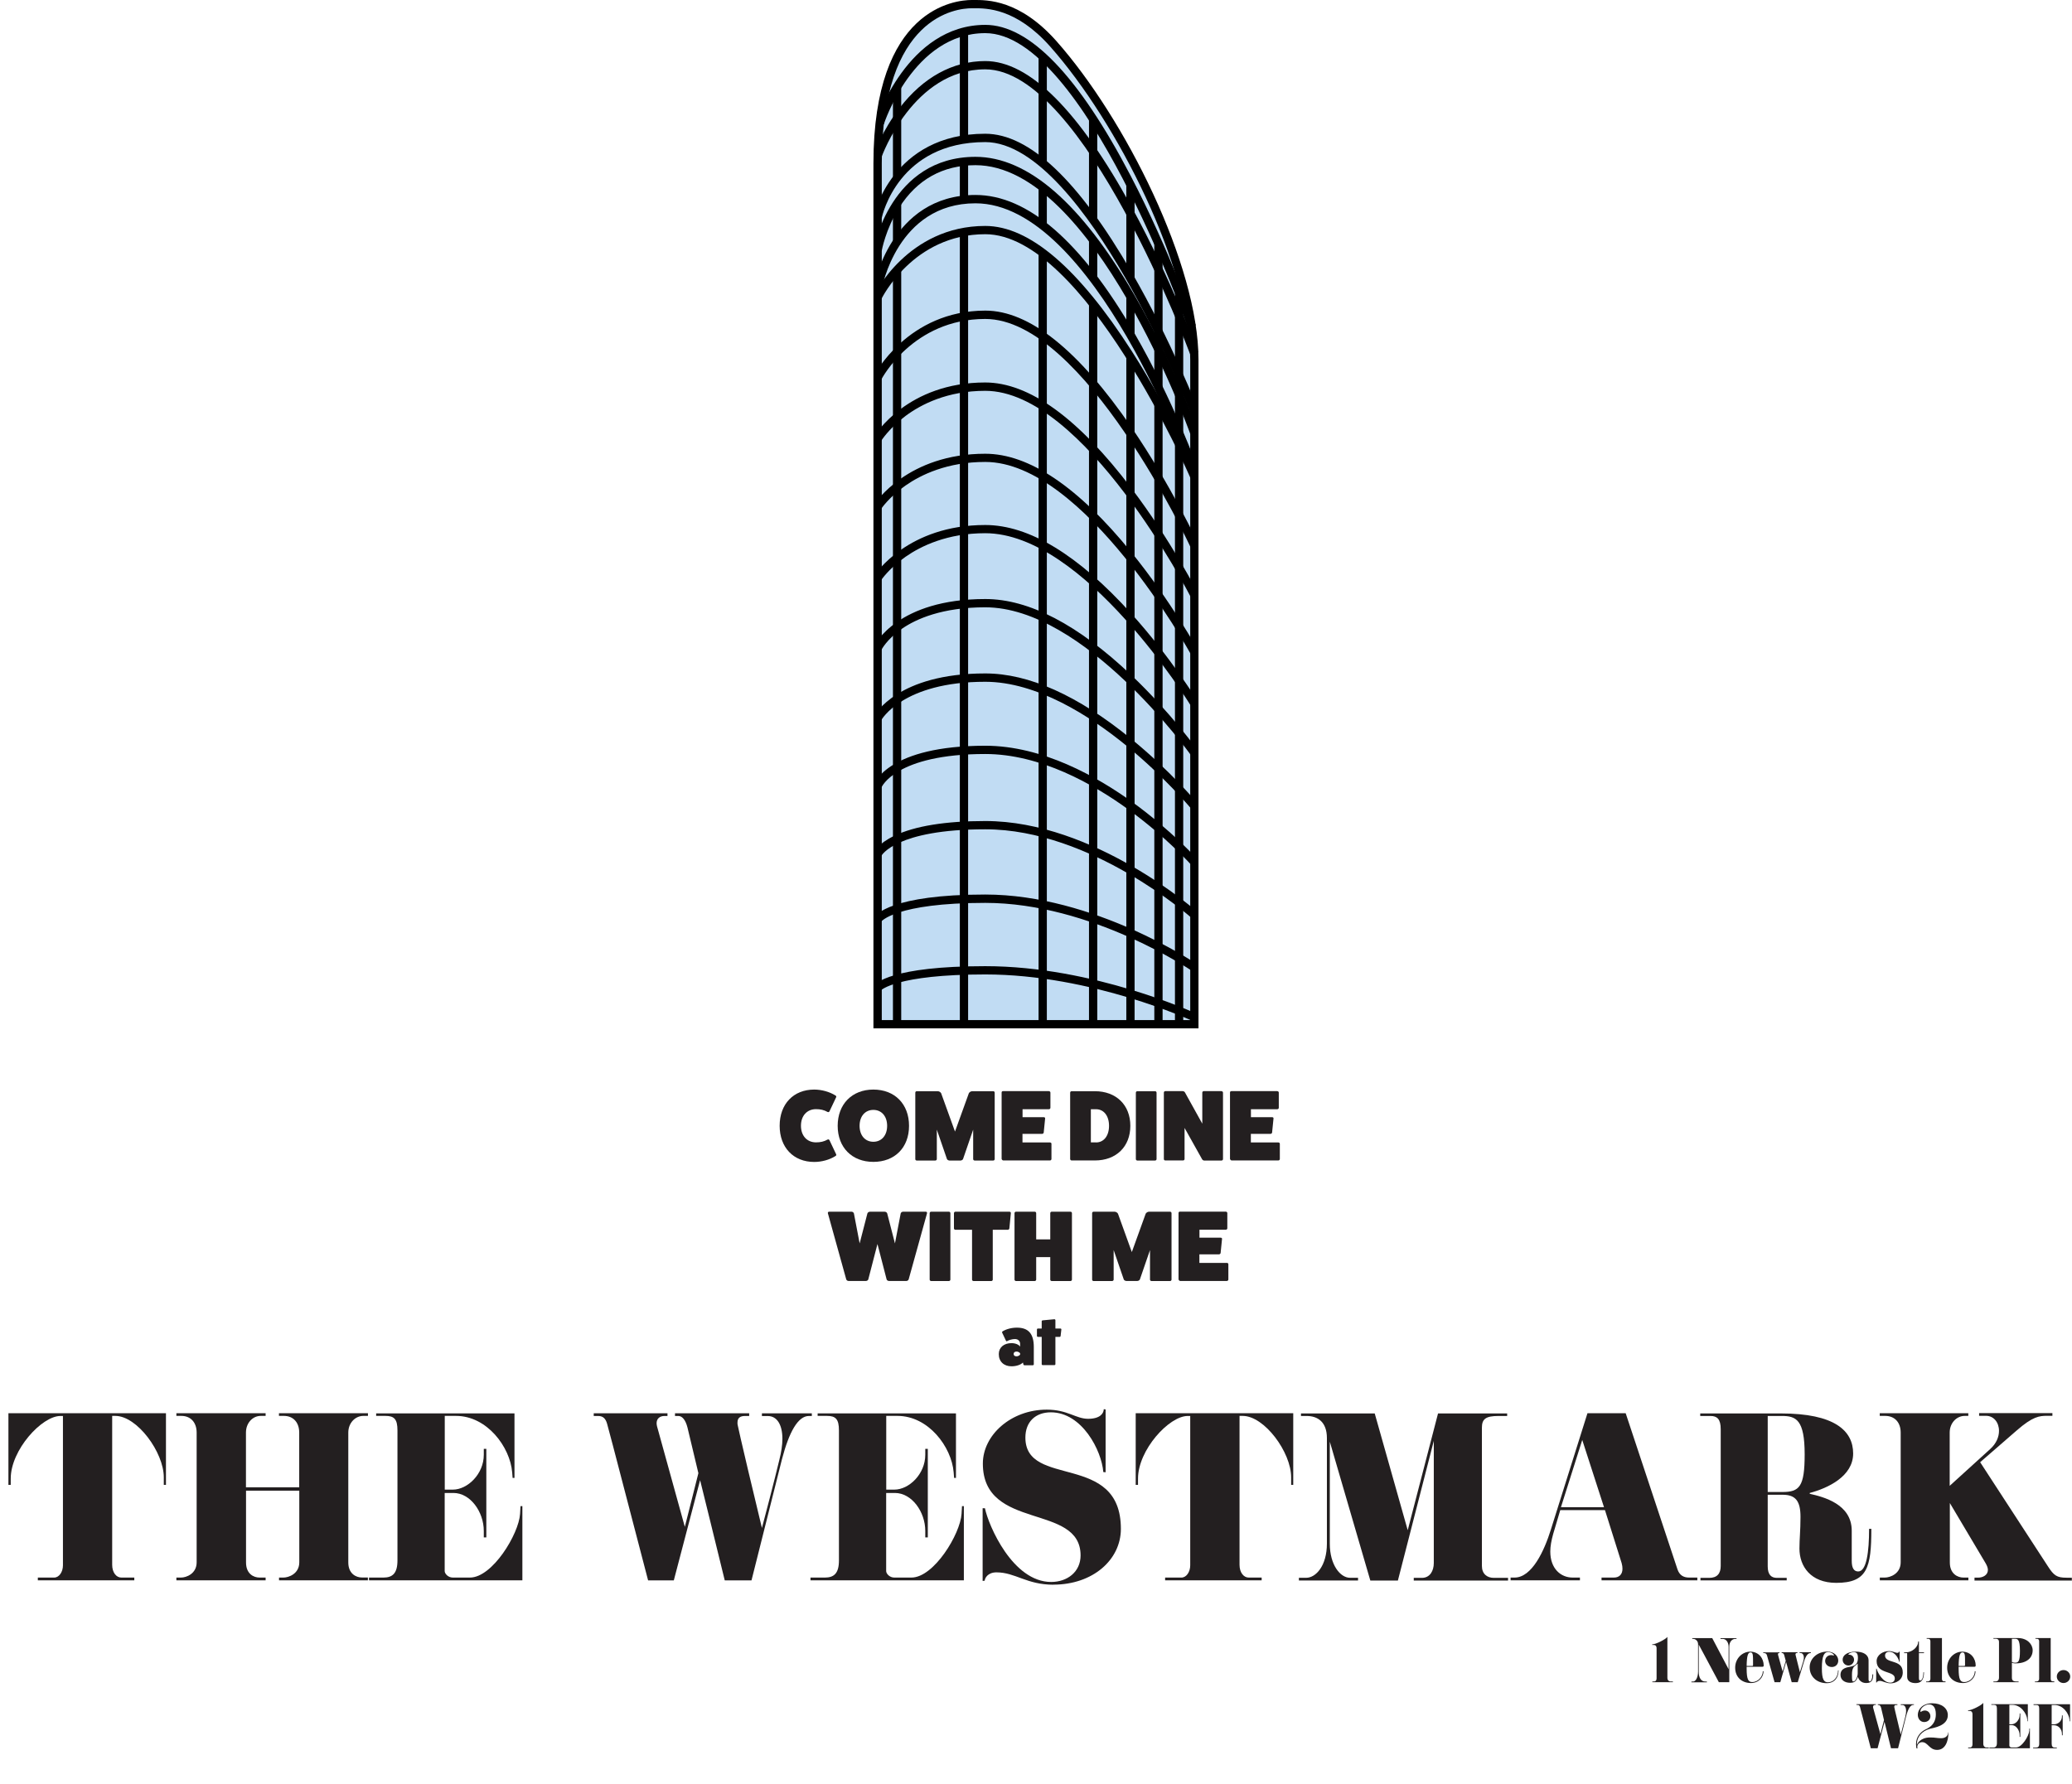 <?xml version="1.0" encoding="UTF-8"?><svg id="Layer_1" xmlns="http://www.w3.org/2000/svg" viewBox="0 0 278.17 239.53"><defs><style>.cls-1{fill:#231f20;}.cls-2{fill:#c1dcf3;}</style></defs><path class="cls-1" d="M22.27,199.39h-.28v-1.01c0-3.37-3.59-8.25-6.51-8.25h-.42v20c0,1.04.56,1.71,1.23,1.71h1.74v.37H5.08v-.37h2.19c.67,0,1.18-.76,1.18-1.65v-20.05h-.34c-2.5,0-6.67,4.57-6.67,8.41v.84h-.31v-9.62h21.15v9.62Z"/><path class="cls-1" d="M49.41,212.21h-11.95v-.37h.59c.7,0,2.13-.5,2.13-2.05v-9.62h-7.15v9.65c0,1.51,1.01,2.02,1.82,2.02h.81v.37h-11.98v-.37h.62c.7,0,2.1-.5,2.1-2.05v-17.42c0-1.35-.79-2.24-2.05-2.24h-.67v-.36h11.98v.36h-.65c-1.09,0-1.99.95-1.99,2.24v7.35h7.15v-7.35c0-1.35-.79-2.24-2.05-2.24h-.67v-.36h11.95v.36h-.62c-1.09,0-2.02.95-2.02,2.24v17.44c0,1.51,1.04,2.02,1.82,2.02h.81v.37Z"/><path class="cls-1" d="M70.13,212.21h-20.59v-.37h1.94c1.21,0,1.88-.56,1.88-2.3v-17.47c0-1.51-.45-1.94-1.6-1.94h-1.26v-.34h18.57v8.67h-.25l-.06-.76c-.28-3.39-3.37-7.57-7.54-7.57h-1.51v9.9h1.09c1.96,0,4.15-2.08,4.15-4.68v-.79h.34v11.89h-.34v-.87c0-2.58-1.82-5.1-4.07-5.1h-1.18v10.49c0,.34.45.87,1.09.87h2.3c3.03,0,6.56-5.86,6.73-8.55l.06-1.04h.25v9.96Z"/><path class="cls-1" d="M108.99,190.14h-.39c-1.46,0-2.66,2.13-3.62,5.81,0,0-.59,2.33-4.09,16.27h-3.59c-1.51-6.14-2.55-10.43-3.31-13.46l-3.53,13.46h-3.45c-5.27-20.28-5.5-21.01-5.5-21.01-.2-.73-.56-1.07-1.21-1.07h-.59v-.36h9.9v.36h-.39c-.65,0-1.07.36-1.07.98,0,.14.03.28.06.42,0,0,.25.87,3.73,13.49l1.82-7.21c-1.35-5.61-1.46-6.11-1.46-6.11-.28-1.12-.76-1.57-1.23-1.57h-.45v-.36h9.96v.36h-.56c-.67,0-1.01.28-1.01.87v.2s.08.7,3.28,13.97c1.6-6.03,2.33-9.11,2.33-9.11.28-1.09.42-2.05.42-2.86,0-1.99-.79-3.06-1.94-3.06h-.81v-.36h6.7v.36Z"/><path class="cls-1" d="M129.4,212.21h-20.59v-.37h1.94c1.21,0,1.88-.56,1.88-2.3v-17.47c0-1.51-.45-1.94-1.6-1.94h-1.26v-.34h18.57v8.67h-.25l-.06-.76c-.28-3.39-3.37-7.57-7.54-7.57h-1.51v9.9h1.09c1.96,0,4.15-2.08,4.15-4.68v-.79h.34v11.89h-.34v-.87c0-2.58-1.82-5.1-4.07-5.1h-1.18v10.49c0,.34.45.87,1.09.87h2.3c3.03,0,6.56-5.86,6.73-8.55l.06-1.04h.25v9.96Z"/><path class="cls-1" d="M141.43,212.8c-3.62,0-5.1-1.66-7.66-1.66-1.18,0-1.57.81-1.57,1.12l-.28.03v-9.76h.31c.48,2.33,3.73,9.9,8.89,9.9,2.16,0,3.95-1.35,3.95-3.56,0-7.07-13.12-3.25-13.12-12.34,0-3.81,3.76-7.24,8.58-7.24,2.8,0,3.9,1.23,5.55,1.23s2.1-.76,2.1-1.29l.25.03v8.44l-.31-.03c-.22-2.89-2.86-8.02-7.04-8.02-2.08,0-3.42,1.29-3.42,3.39,0,6.87,12.82,1.88,12.82,12.26,0,4.15-3.76,7.49-9.06,7.49Z"/><path class="cls-1" d="M173.62,199.39h-.28v-1.01c0-3.37-3.59-8.25-6.51-8.25h-.42v20c0,1.04.56,1.71,1.23,1.71h1.74v.37h-12.96v-.37h2.19c.67,0,1.18-.76,1.18-1.65v-20.05h-.34c-2.5,0-6.67,4.57-6.67,8.41v.84h-.31v-9.62h21.15v9.62Z"/><path class="cls-1" d="M202.45,212.24h-12.65v-.36h1.09c1.09,0,1.6-.95,1.6-1.99v-16.41l-4.82,18.76h-3.7l-5.44-18.65v13.71c0,2.83,1.4,4.57,2.72,4.57h1.07v.36h-7.94v-.36h.98c1.29,0,2.78-1.6,2.78-4.6v-14.16c0-2.19-1.26-2.97-2.72-2.97h-.76v-.34h9.9l4.43,15.68,4.07-15.68h9.28v.34h-1.15c-1.71,0-2.24.39-2.24,1.57v18.57c0,1.07.7,1.6,1.6,1.6h1.91v.36Z"/><path class="cls-1" d="M227.85,212.21h-12.84v-.37h1.66c.73,0,1.15-.45,1.15-1.18,0-.22-.03-.48-.11-.76l-2.24-7.12h-6l-.95,3.2c-.25.9-.39,1.66-.39,2.36,0,2.33,1.43,3.5,3,3.5h.98v.37h-9.31v-.37h.53c2.33,0,3.98-3.56,4.88-6.45l4.91-15.62h5.13l6.96,20.98c.28.79.81,1.09,1.57,1.09h1.09v.37ZM215.34,202.39l-2.92-9.03-2.86,9.03h5.78Z"/><path class="cls-1" d="M251.23,205.31c0,5.19-.53,7.24-4.71,7.24-3.45,0-4.94-2.24-4.94-4.6,0-1.32.14-2.36.14-4.26,0-2.1-.64-2.97-2.38-2.97h-2.02v9.62c0,1.12.48,1.54,1.23,1.54h1.32v.34h-11.58v-.34h1.18c1.04,0,1.54-.56,1.54-1.6v-18.37c0-1.37-.5-1.77-1.37-1.77h-1.38v-.34h10.83c7.18,0,9.7,2.3,9.7,5.38s-3.42,4.66-5.83,5.3v.11c1.85.42,5.64,1.37,5.64,4.96v4.04c0,.95.28,1.43.87,1.43,1.12,0,1.46-2.64,1.46-5.72h.31ZM239.23,190.14h-1.91v10.21h1.96c2.3,0,3-.7,3-5.05,0-4.66-1.15-5.16-3.06-5.16Z"/><path class="cls-1" d="M278.18,212.24h-13.1v-.39h.48c.64,0,1.32-.34,1.32-1.04,0-.25-.11-.56-.31-.9l-4.8-8.08v7.99c0,1.51,1.04,2.02,1.82,2.02h.67v.37h-11.89v-.37h.67c.7,0,2.13-.5,2.13-2.05v-17.42c0-1.35-.79-2.24-2.08-2.24h-.73v-.36h11.89v.36h-.48c-1.09,0-2.02.95-2.02,2.24v7.15l5.44-4.94c.84-.76,1.18-1.65,1.18-2.44,0-1.12-.7-2.02-1.74-2.02h-.93v-.36h9.84v.36h-.73c-1.01,0-1.91.08-4.09,1.99l-4.88,4.24,9.09,13.97c.81,1.26,1.21,1.54,2.52,1.54h.7v.36Z"/><path class="cls-1" d="M112.26,155.01c.04.09-.01.19-.12.24-.78.49-1.83.78-2.83.78-2.78,0-4.64-1.94-4.64-4.86s1.86-4.86,4.64-4.86c1,0,2.05.3,2.83.78.11.05.16.15.12.24l-.89,1.88c-.05.12-.15.16-.26.11-.5-.28-.98-.38-1.56-.38-1.21,0-2.02.89-2.02,2.23s.81,2.23,2.02,2.23c.58,0,1.07-.1,1.56-.38.11-.05.2-.01.26.11l.89,1.88Z"/><path class="cls-1" d="M117.25,156.02c-2.87,0-4.79-1.94-4.79-4.84s1.92-4.87,4.79-4.87,4.79,1.94,4.79,4.87-1.92,4.84-4.79,4.84ZM117.25,149.04c-1.11,0-1.85.86-1.85,2.14s.74,2.14,1.85,2.14,1.85-.86,1.85-2.14-.74-2.14-1.85-2.14Z"/><path class="cls-1" d="M133.35,146.53c.11,0,.19.09.19.2v8.92c0,.09-.08.19-.19.19h-2.5c-.11,0-.2-.09-.2-.19v-3.96l-1.36,3.95c-.04.11-.22.2-.34.2h-1.48c-.12,0-.3-.09-.34-.2l-1.36-3.95v3.96c0,.09-.09.19-.2.19h-2.5c-.11,0-.19-.09-.19-.19v-8.92c0-.11.08-.2.19-.2h2.82c.18,0,.38.12.46.27l1.86,5.15,1.86-5.15c.08-.15.28-.27.46-.27h2.82Z"/><path class="cls-1" d="M140.96,153.41c.11,0,.2.08.2.17v2.06c0,.09-.09.19-.2.19h-6.27c-.09,0-.19-.11-.22-.2v-8.92c0-.12.07-.19.19-.19h6.14c.12,0,.22.09.22.19v2.04c0,.12-.09.2-.22.2h-3.52v1.07h2.86c.12,0,.19.09.17.18l-.19,1.89c-.01.08-.11.17-.23.17h-2.62v1.15h3.68Z"/><path class="cls-1" d="M146.99,146.53c2.86,0,4.76,1.85,4.76,4.65s-1.9,4.65-4.76,4.65h-3.13c-.09,0-.19-.09-.19-.2v-8.9c0-.11.09-.2.19-.2h3.13ZM147.15,153.41c1.04,0,1.74-.89,1.74-2.23s-.7-2.23-1.74-2.23h-.7v4.45h.7Z"/><path class="cls-1" d="M155.07,146.53c.12,0,.2.09.2.2v8.92c0,.09-.08.19-.2.19h-2.39c-.09,0-.19-.09-.19-.19v-8.92c0-.11.09-.2.19-.2h2.39Z"/><path class="cls-1" d="M163.99,146.53c.12,0,.2.09.2.2v8.92c0,.09-.08.19-.2.19h-2.33c-.09,0-.22-.07-.28-.18l-2.35-4.2v4.18c0,.09-.08.19-.2.19h-2.39c-.11,0-.19-.09-.19-.19v-8.92c0-.11.08-.2.19-.2h2.33c.12,0,.26.07.31.17l2.33,4.2v-4.17c0-.11.09-.2.19-.2h2.39Z"/><path class="cls-1" d="M171.62,153.41c.11,0,.2.08.2.17v2.06c0,.09-.09.19-.2.19h-6.27c-.09,0-.19-.11-.22-.2v-8.92c0-.12.07-.19.19-.19h6.14c.12,0,.22.09.22.19v2.04c0,.12-.09.2-.22.2h-3.52v1.07h2.86c.12,0,.19.09.17.18l-.19,1.89c-.01.08-.11.17-.23.17h-2.62v1.15h3.68Z"/><path class="cls-1" d="M124.29,162.71c.13,0,.2.11.16.23l-2.46,8.86c-.04.12-.18.21-.3.21h-2.35c-.12,0-.28-.09-.31-.21l-1.23-4.75-1.23,4.75c-.03.12-.19.21-.31.21h-2.35c-.12,0-.26-.09-.3-.21l-2.46-8.86c-.04-.12.03-.23.16-.23h3.02c.13,0,.28.11.31.23l.77,4.03,1.04-4.03c.04-.13.2-.23.36-.23h1.94c.16,0,.32.09.36.23l1.04,4.03.77-4.03c.03-.12.18-.23.31-.23h3.02Z"/><path class="cls-1" d="M127.39,162.71c.12,0,.2.09.2.2v8.92c0,.09-.08.19-.2.19h-2.39c-.09,0-.19-.09-.19-.19v-8.92c0-.11.09-.2.19-.2h2.39Z"/><path class="cls-1" d="M135.52,162.71c.12,0,.2.09.19.19l-.2,2.05c-.01.11-.12.19-.22.19h-2.01v6.69c0,.09-.08.19-.19.19h-2.39c-.11,0-.2-.09-.2-.19v-6.69h-2.24c-.09,0-.19-.08-.19-.19v-2.04c0-.11.09-.2.19-.2h7.26Z"/><path class="cls-1" d="M143.71,162.71c.12,0,.2.09.2.2v8.92c0,.09-.08.19-.2.19h-2.52c-.11,0-.19-.09-.19-.19v-3.02h-1.89v3.02c0,.09-.08.19-.2.19h-2.52c-.09,0-.19-.09-.19-.19v-8.92c0-.11.09-.2.19-.2h2.52c.12,0,.2.09.2.2v3.52h1.89v-3.52c0-.11.08-.2.19-.2h2.52Z"/><path class="cls-1" d="M157.09,162.71c.11,0,.19.09.19.2v8.92c0,.09-.08.19-.19.19h-2.5c-.11,0-.2-.09-.2-.19v-3.97l-1.36,3.95c-.04.11-.22.2-.34.2h-1.48c-.12,0-.3-.09-.34-.2l-1.36-3.95v3.97c0,.09-.09.19-.2.19h-2.5c-.11,0-.19-.09-.19-.19v-8.92c0-.11.08-.2.19-.2h2.82c.18,0,.38.12.46.27l1.86,5.15,1.86-5.15c.08-.15.28-.27.46-.27h2.82Z"/><path class="cls-1" d="M164.71,169.58c.11,0,.2.08.2.18v2.06c0,.09-.09.19-.2.19h-6.27c-.09,0-.19-.11-.22-.2v-8.92c0-.12.07-.19.19-.19h6.14c.12,0,.22.09.22.19v2.04c0,.12-.09.2-.22.2h-3.52v1.07h2.86c.12,0,.19.09.17.17l-.19,1.89c-.01.08-.11.18-.23.18h-2.62v1.15h3.68Z"/><path class="cls-1" d="M134.54,178.96c-.03-.06,0-.12.04-.17.51-.32,1.23-.51,1.94-.51,1.55,0,2.27.82,2.27,2.6v2.32c0,.07-.06.13-.13.13h-1.13c-.07,0-.14-.06-.14-.13l-.06-.24c-.29.31-.89.51-1.54.51-1.03,0-1.71-.66-1.7-1.65,0-.88.69-1.46,1.7-1.46.52,0,.99.19,1.16.47v-.38c0-.38-.28-.64-.69-.64-.35,0-.78.12-1.08.29-.04.03-.1,0-.13-.07l-.51-1.08ZM136.95,181.71c-.15-.15-.3-.22-.49-.22-.22,0-.38.12-.38.32s.15.32.38.32c.19,0,.34-.07.49-.22v-.2Z"/><path class="cls-1" d="M142.36,178.4c.08,0,.13.05.13.12l-.1.87c0,.07-.06.13-.13.13h-.57v3.66c0,.07-.06.13-.13.13h-1.58c-.07,0-.13-.06-.13-.13v-3.66h-.51c-.06,0-.13-.05-.13-.12v-.87c0-.08.06-.13.13-.13h.51v-.98c0-.06.06-.12.13-.12l1.58-.15c.07,0,.13.06.13.12v1.13h.67Z"/><path class="cls-1" d="M224.6,225.89h-2.77v-.1h.22c.24,0,.35-.17.35-.41v-4.03c0-.35-.17-.46-.38-.46h-.21v-.08c.48,0,1.79-.67,2.04-1v5.48c0,.34.21.5.38.5h.36v.1Z"/><path class="cls-1" d="M233.11,220.07h-.13c-.35,0-.82.27-.82,1.08v4.74h-1.4l-2.7-5.05s0,3.58,0,3.65c0,.83.33,1.31.88,1.31h.21v.1h-2.07v-.1h.24c.29,0,.65-.49.65-1.35v-3.66c0-.47-.38-.72-.65-.72h-.13v-.1h2.68l2.2,4.18v-3c0-.66-.38-1.07-.76-1.07h-.33v-.1h2.15v.1Z"/><path class="cls-1" d="M236.58,223.82h-2.09c0,.08,0,.16,0,.24,0,1.5.24,1.81.75,1.81.81,0,1.42-.75,1.42-1.45h.1c0,.71-.57,1.58-1.69,1.58-1.27,0-2.12-.82-2.12-2.06s.96-2.15,2.02-2.15c1.19,0,1.81.95,1.81,1.85,0,.15-.07.18-.2.18ZM235,221.89c-.34,0-.49.47-.51,1.82h.68c.1,0,.18.02.18-.13,0-1.35.02-1.69-.35-1.69Z"/><path class="cls-1" d="M243.13,221.98h-.08c-.33,0-.63.38-.86,1.14l-.84,2.77h-.81l-.75-2.72-.78,2.72h-.77l-1.02-3.61c-.05-.19-.19-.3-.36-.3h-.14v-.1h2.18v.1h-.07c-.08,0-.13.04-.13.14,0,.02,0,.05,0,.08l.62,2.25.42-1.44-.21-.77c-.04-.15-.14-.27-.27-.27h-.07v-.1h2.12v.1h-.09c-.09,0-.17.06-.17.18,0,.02,0,.05.01.08l.58,2.32.45-1.46c.06-.19.08-.36.08-.5,0-.42-.23-.62-.42-.62h-.15v-.1h1.51v.1Z"/><path class="cls-1" d="M246.83,224.32c0,.85-.46,1.7-1.61,1.7-1.29,0-2.27-.87-2.27-2.13,0-1.16,1.01-2.11,2.38-2.11.9,0,1.46.59,1.46,1.2,0,.55-.4.87-.86.87-.52,0-.9-.37-.9-.81s.33-.79.81-.79c.21,0,.33.07.35.07s.02-.03.02-.06c0-.08-.28-.41-.81-.41-.45,0-.81.4-.81,2.16,0,1.5.27,1.89.81,1.89.78,0,1.36-.7,1.36-1.6h.08Z"/><path class="cls-1" d="M251.48,224.82c0,.72-.15,1.18-.93,1.18-.96,0-1.1-.81-1.12-.81-.03,0-.07.2-.21.39-.13.2-.3.39-.84.39-.78,0-1.29-.43-1.29-1.06,0-.98,1.01-1.02,1.41-1.12s.93-.21.93-1.14c0-.67-.21-.79-.56-.79s-.71.19-.71.3c0,.04.01.04.03.04.02,0,.05,0,.08,0,.37,0,.64.31.64.67,0,.42-.35.78-.75.78s-.78-.3-.78-.79c0-.55.56-1.07,1.76-1.07,1.02,0,1.72.4,1.72,1.19v2.54c0,.19.07.27.16.27.16,0,.35-.34.35-.85v-.1h.1ZM249.38,223.39s-.12.13-.27.25c-.13.1-.48.24-.48,1.23,0,.84.03.92.21.92.23,0,.56-.59.56-1.09v-1.27h0s0-.04-.02-.04Z"/><path class="cls-1" d="M253.84,226.04c-.65,0-1.1-.33-1.47-.33-.32,0-.4.16-.42.22h-.07v-1.86h.06c.1.49.85,1.88,1.81,1.88.39,0,.63-.19.63-.58,0-.53-.6-.66-1.21-.88-.61-.22-1.23-.53-1.23-1.43,0-.81.82-1.35,1.67-1.35.46,0,.89.24,1.1.24s.25-.13.25-.17h.07v1.38h-.05c-.1-.49-.58-1.36-1.35-1.36-.36,0-.56.23-.56.5,0,.55.54.68,1.11.86.62.19,1.27.45,1.27,1.41,0,1.1-1.01,1.47-1.61,1.47Z"/><path class="cls-1" d="M258.3,224.55c0,1.1-.44,1.46-1.13,1.46-.64,0-1.13-.26-1.13-.85v-3.17h-.41v-.11h.25c.75,0,1.64-.64,1.64-1.46h.1v1.46h.68v.11h-.68v3.35c0,.28.08.32.19.32.2,0,.41-.38.41-1.11h.09Z"/><path class="cls-1" d="M261.2,225.89h-2.61v-.1h.22c.21,0,.35-.15.35-.35v-5.05c0-.2-.1-.33-.3-.33h-.2v-.1h2.05v5.47c0,.2.09.35.27.35h.21v.1Z"/><path class="cls-1" d="M265.04,223.82h-2.09c0,.08,0,.16,0,.24,0,1.5.24,1.81.75,1.81.81,0,1.42-.75,1.42-1.45h.1c0,.71-.57,1.58-1.69,1.58-1.27,0-2.12-.82-2.12-2.06s.96-2.15,2.02-2.15c1.19,0,1.81.95,1.81,1.85,0,.15-.07.18-.2.18ZM263.46,221.89c-.34,0-.49.47-.51,1.82h.68c.1,0,.18.02.18-.13,0-1.35.02-1.69-.35-1.69Z"/><path class="cls-1" d="M270.63,223.37c-.23,0-.41-.04-.53-.09v2c0,.35.17.51.6.51h.3v.1h-3.38v-.1h.25c.35,0,.5-.2.5-.54v-4.76c0-.33-.21-.44-.42-.44h-.33v-.09h3.29c1.24,0,1.98.83,1.98,1.64,0,1.06-.85,1.76-2.26,1.76ZM270.49,220.06h-.39v3.11c.09.06.21.1.41.1.47,0,.67-.16.67-1.6,0-1.58-.33-1.61-.68-1.61Z"/><path class="cls-1" d="M275.8,225.89h-2.61v-.1h.22c.21,0,.35-.15.35-.35v-5.05c0-.2-.1-.33-.3-.33h-.2v-.1h2.05v5.47c0,.2.09.35.27.35h.21v.1Z"/><path class="cls-1" d="M277.03,226c-.5,0-.9-.39-.9-.87s.4-.87.9-.87.9.39.9.87-.4.87-.9.87Z"/><path class="cls-1" d="M256.95,228.94h-.1c-.38,0-.7.56-.95,1.53,0,0-.16.62-1.08,4.29h-.95c-.4-1.62-.67-2.75-.87-3.55l-.93,3.55h-.91c-1.39-5.35-1.45-5.54-1.45-5.54-.05-.19-.15-.28-.32-.28h-.16v-.1h2.61v.1h-.1c-.17,0-.28.1-.28.26,0,.04,0,.07.01.11,0,0,.07.23.98,3.56l.48-1.9c-.35-1.48-.38-1.61-.38-1.61-.07-.29-.2-.41-.33-.41h-.12v-.1h2.63v.1h-.15c-.18,0-.27.07-.27.23v.05s.02.19.87,3.69c.42-1.59.61-2.41.61-2.41.07-.29.11-.54.11-.75,0-.53-.21-.81-.51-.81h-.21v-.1h1.77v.1Z"/><path class="cls-1" d="M261.58,232.63c0,1.27-.46,2.35-1.52,2.35s-1.22-1.04-2.02-1.04c-.31,0-.64.27-.64.61,0,.14.01.2.03.23h-.12c-.04-.05-.08-.26-.08-.59,0-.98.62-1.59,1.15-1.89.33-.18,1.51-.57,1.51-2.1,0-.99-.42-1.33-.92-1.33s-1.15.47-1.15.9c0,.07,0,.11.04.11.04,0,.25-.19.55-.19.47,0,.75.38.75.78,0,.42-.33.77-.84.77s-.85-.45-.85-.97c0-.7.59-1.55,1.94-1.55,1.26,0,2.09.67,2.09,1.59,0,1.47-1.93,1.7-2.43,1.84-1.1.32-1.72,1.12-1.72,2.02v.06s0,.05.02.05c0-.07.4-.97,1.74-.97.75,0,.92.1,1.5.1.64,0,.93-.37.93-.78h.06Z"/><path class="cls-1" d="M267,234.76h-2.77v-.1h.22c.24,0,.36-.17.36-.42v-4.03c0-.35-.17-.46-.38-.46h-.21v-.08c.48,0,1.79-.67,2.04-1v5.48c0,.34.21.5.38.5h.36v.1Z"/><path class="cls-1" d="M272.51,234.76h-5.43v-.1h.51c.32,0,.5-.15.5-.61v-4.61c0-.4-.12-.51-.42-.51h-.33v-.09h4.9v2.29h-.07v-.2c-.09-.9-.9-2-2.01-2h-.4v2.61h.29c.52,0,1.09-.55,1.09-1.24v-.21h.09v3.14h-.09v-.23c0-.68-.48-1.35-1.07-1.35h-.31v2.77c0,.09.12.23.29.23h.61c.8,0,1.73-1.55,1.78-2.26v-.27h.08v2.63Z"/><path class="cls-1" d="M277.91,231.14h-.07v-.2c-.09-.9-.9-1.99-2.01-1.99h-.39v2.6h.29c.52,0,1.09-.39,1.09-1.08v-.12h.1v2.67h-.1v-.17c0-.68-.47-1.18-1.07-1.18h-.31v2.45c0,.36.11.55.42.55h.27v.1h-3.18v-.1h.32c.33,0,.5-.09.5-.55v-4.67c0-.4-.12-.5-.43-.5h-.33v-.1h4.9v2.29Z"/><path class="cls-2" d="M117.82,137.53V21.94c0-17.86,8.26-21.38,12.64-21.38,1.61,0,5.94-.32,10.93,5.31,8.61,9.7,18.95,29.29,18.95,42.44v89.22h-42.52Z"/><path d="M160.9,138.09h-43.64V21.94C117.27,1.06,128.26,0,130.46,0h.24c1.85-.01,6.18-.05,11.11,5.5,9.22,10.39,19.09,30.07,19.09,42.81v89.78ZM118.38,136.98h41.41V48.31c0-12.48-9.73-31.83-18.81-42.07-4.59-5.17-8.57-5.14-10.27-5.13h-.25c-2.02,0-12.08,1.01-12.08,20.83v115.03Z"/><path d="M160.11,137.1c-.13-.06-13.52-6.25-27.84-6.25-11.97,0-14,2.13-14.02,2.15l-.88-.68c.2-.26,2.27-2.58,14.9-2.58,14.58,0,28.17,6.3,28.31,6.36l-.47,1.01Z"/><path d="M160.03,130.38c-.13-.09-13.49-9.14-27.76-9.14-12.06,0-13.96,2.51-13.98,2.53l-.94-.59c.19-.31,2.27-3.06,14.92-3.06,14.62,0,28.25,9.24,28.39,9.33l-.63.92Z"/><path d="M159.98,123.27c-.13-.12-13.47-11.91-27.7-11.91-12.02,0-13.93,3.52-13.95,3.56l-1.01-.47c.05-.12.58-1.18,2.73-2.21,2.76-1.32,6.88-1.99,12.23-1.99,14.66,0,28.31,12.07,28.45,12.19l-.74.83Z"/><path d="M159.93,116.14s-3.4-3.78-8.49-7.47c-4.66-3.38-11.78-7.42-19.17-7.42-12.05,0-13.91,4.45-13.93,4.49l-1.04-.38c.08-.21,2.02-5.22,14.97-5.22,7.7,0,15.04,4.16,19.85,7.64,5.18,3.76,8.61,7.58,8.64,7.62l-.83.74Z"/><path d="M159.92,108.59s-3.62-4.33-8.82-8.56c-4.76-3.87-11.89-8.48-18.83-8.48-11.1,0-13.93,5.11-13.96,5.16l-.98-.52c.12-.23,3.18-5.76,14.94-5.76,5.84,0,12.41,2.94,19.55,8.75,5.28,4.29,8.92,8.65,8.95,8.7l-.86.71Z"/><path d="M159.89,101.41c-.14-.2-14.31-19.86-27.62-19.86-5.78,0-9.27,1.56-11.17,2.87-2.05,1.41-2.77,2.84-2.77,2.86l-1-.48c.12-.26,3.17-6.36,14.95-6.36,5.85,0,12.44,3.43,19.58,10.2,5.28,5,8.91,10.08,8.95,10.13l-.91.65Z"/><path d="M159.87,94.76c-.14-.23-14.31-23.16-27.6-23.16-5.1,0-8.62,1.72-10.69,3.16-2.24,1.56-3.29,3.15-3.3,3.17l-.93-.6c.18-.28,4.53-6.83,14.92-6.83,5.87,0,12.47,4,19.61,11.9,5.27,5.83,8.9,11.74,8.94,11.8l-.95.58Z"/><path d="M159.86,87.83c-.14-.26-14.32-25.8-27.59-25.8-5.1,0-8.62,1.72-10.69,3.16-2.24,1.56-3.29,3.15-3.3,3.17l-.93-.6c.18-.28,4.53-6.83,14.92-6.83,5.88,0,12.49,4.46,19.63,13.25,5.27,6.49,8.9,13.06,8.93,13.13l-.97.53Z"/><path d="M159.85,80.15c-.14-.28-14.32-27.67-27.58-27.67-5.09,0-8.62,1.83-10.68,3.36-2.24,1.67-3.29,3.36-3.3,3.37l-.95-.58c.18-.3,4.53-7.27,14.92-7.27,5.89,0,12.5,4.78,19.64,14.21,5.27,6.95,8.89,14,8.93,14.07l-.99.51Z"/><path d="M159.84,73.49c-.14-.31-14.32-30.66-27.57-30.66-9.72,0-13.91,8.05-13.95,8.13l-.99-.5c.04-.09,4.52-8.75,14.95-8.75,5.9,0,12.51,5.29,19.66,15.73,5.26,7.7,8.89,15.49,8.92,15.57l-1.01.47Z"/><path d="M159.84,64.23c-.14-.33-14.33-32.78-27.56-32.78-9.71,0-13.9,8.61-13.95,8.7l-1.01-.47c.04-.09,4.52-9.34,14.95-9.34,5.91,0,12.52,5.66,19.67,16.81,5.26,8.22,8.88,16.55,8.92,16.64l-1.02.44Z"/><path d="M159.83,55.44c-.04-.09-3.63-9.25-8.85-18.29-4.76-8.24-11.87-18.07-18.71-18.07-11.61,0-13.82,9.8-13.9,10.21l-1.09-.23c.02-.11,2.46-11.1,14.99-11.1,5.92,0,12.54,6.27,19.68,18.64,5.26,9.11,8.88,18.34,8.91,18.43l-1.04.4Z"/><path d="M159.81,47.65c-.14-.38-14.32-38.34-27.54-38.34-9.68,0-13.88,11.66-13.92,11.78l-1.05-.37c.04-.13,1.12-3.16,3.48-6.23,3.17-4.12,7.14-6.29,11.49-6.29,5.92,0,12.55,6.61,19.68,19.64,5.25,9.6,8.87,19.33,8.9,19.43l-1.04.39Z"/><path d="M159.48,44.04c-.14-.4-14-39.59-27.2-39.59-9.67,0-13.59,12.13-13.63,12.25l-1.06-.33c.04-.13,4.2-13.03,14.69-13.03,5.93,0,12.5,6.82,19.52,20.28,5.17,9.91,8.7,19.96,8.74,20.06l-1.05.37Z"/><path d="M159.82,63.45c-.13-.36-13.02-36.15-28.86-36.15-10.52,0-12.57,11.42-12.59,11.53l-1.1-.19c.02-.12,2.24-12.46,13.69-12.46,7.02,0,14.2,6.24,21.33,18.54,5.26,9.07,8.54,18.26,8.58,18.35l-1.05.37Z"/><path d="M159.82,58.33c-.13-.36-13.02-36.15-28.86-36.15-4.39,0-7.84,1.92-10.25,5.71-1.82,2.87-2.34,5.8-2.34,5.82l-1.1-.19c.02-.12,2.24-12.46,13.69-12.46,7.02,0,14.2,6.24,21.33,18.54,5.26,9.07,8.54,18.26,8.58,18.35l-1.05.37Z"/><rect x="128.86" y="4.24" width="1.11" height="14.57"/><rect x="128.86" y="31.15" width="1.11" height="106.38"/><rect x="128.86" y="21.71" width="1.11" height="5.04"/><rect x="139.43" y="33.97" width="1.11" height="103.56"/><rect x="139.43" y="25.16" width="1.11" height="5.12"/><rect x="139.43" y="7.62" width="1.11" height="14.3"/><rect x="146.2" y="40.81" width="1.11" height="96.72"/><rect x="146.2" y="32.21" width="1.11" height="5.12"/><rect x="146.2" y="16.01" width="1.11" height="13.5"/><rect x="151.21" y="47.92" width="1.11" height="89.61"/><rect x="151.21" y="39.8" width="1.11" height="5.12"/><rect x="151.21" y="24.77" width="1.11" height="12.62"/><rect x="154.97" y="54.33" width="1.11" height="83.2"/><rect x="154.97" y="46.9" width="1.11" height="5.12"/><rect x="154.97" y="32.72" width="1.11" height="14.18"/><rect x="157.74" y="59.75" width="1.11" height="77.78"/><rect x="157.74" y="52.99" width="1.11" height="5.12"/><rect x="157.74" y="39.35" width="1.11" height="13.64"/><rect x="119.88" y="36.22" width="1.11" height="101.31"/><rect x="119.88" y="27.3" width="1.11" height="5.12"/><rect x="119.88" y="11.61" width="1.11" height="12.27"/></svg>